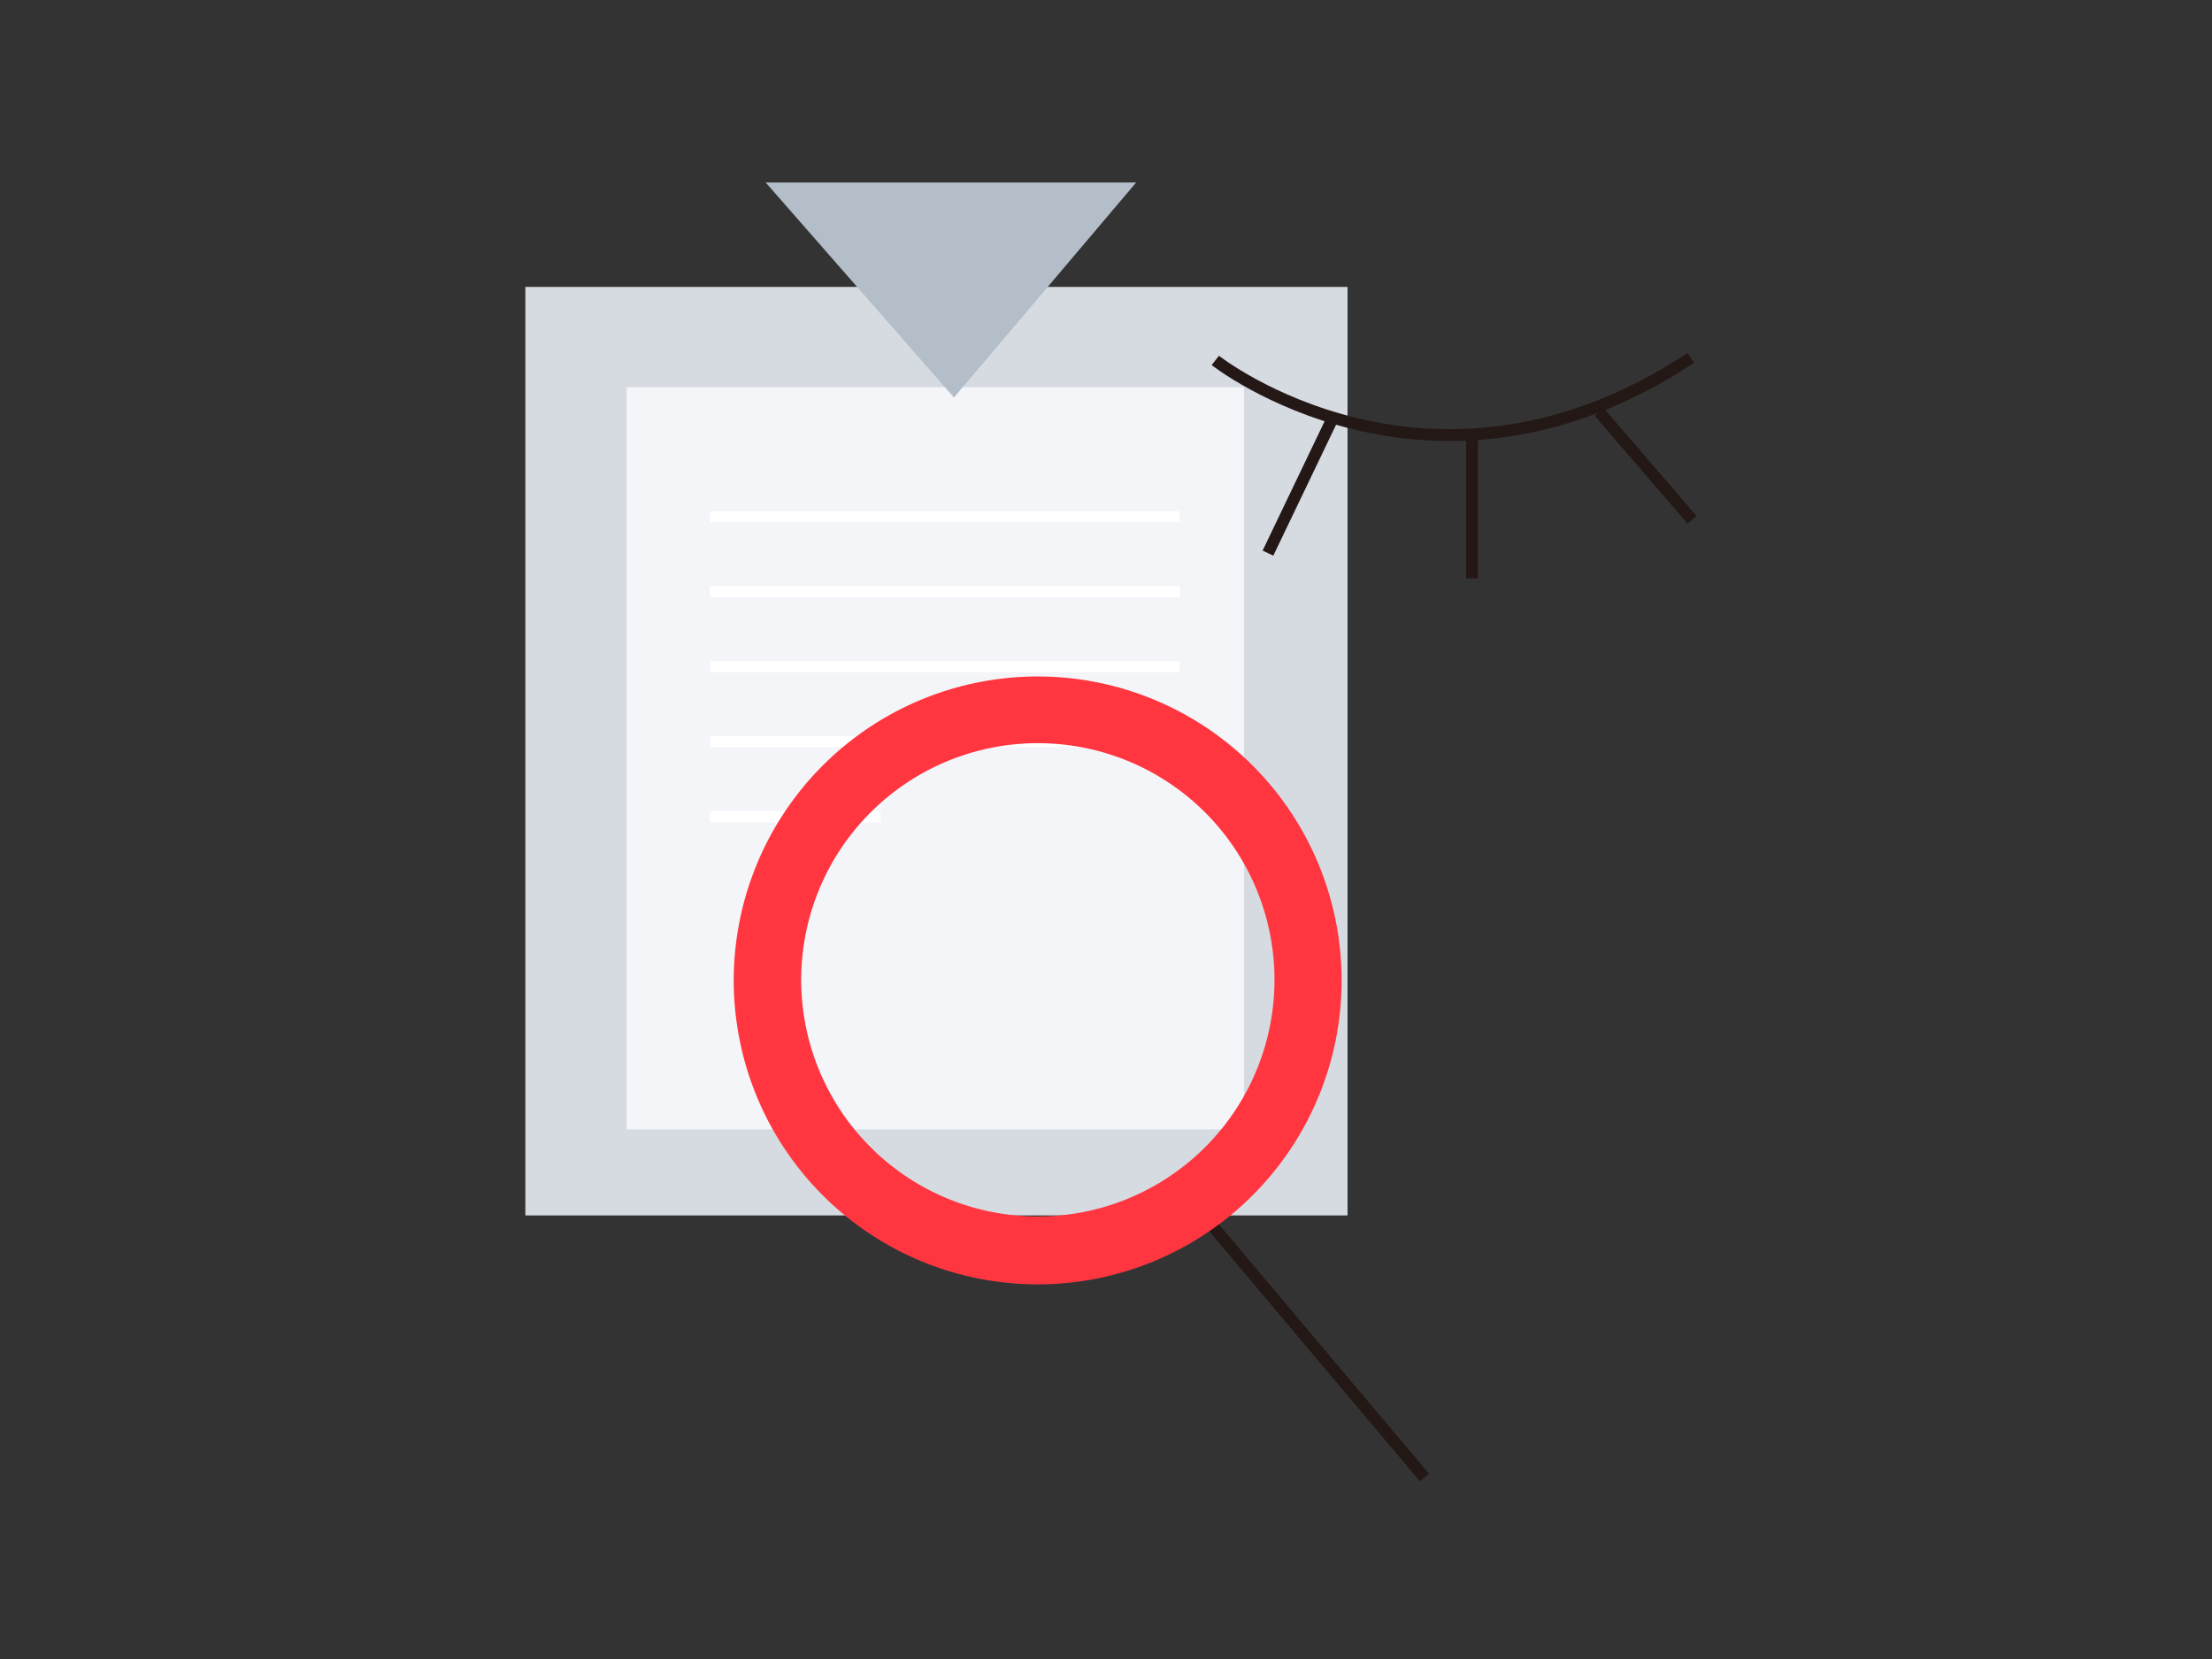<svg viewBox="0 0 400 300" fill="none" xmlns="http://www.w3.org/2000/svg"><rect x="0" y="0" width="400" height="300" fill="#333333" stroke="none"/><path d="M243.676 51.882H95v167.906h148.676V51.882Z" fill="#D6DAE1"/><path d="M224.955 70.016H113.321v134.207h111.634V70.016Z" fill="#F4F5F9"/><path d="M172.506 71.887 138.46 33h66.996l-32.95 38.887Z" fill="#B3BEC9"/><path d="m215.566 217.301 42.017 49.88" stroke="#231815" stroke-width="2.14" stroke-miterlimit="10"/><path d="M213.321 92.428h-84.942v2.006h84.942v-2.006ZM213.321 105.988h-84.942v2.005h84.942v-2.005ZM213.321 119.548h-84.942v2.005h84.942v-2.005ZM213.321 133.107h-84.942v2.006h84.942v-2.006ZM159.27 146.667h-30.891v2.032h30.891v-2.032Z" fill="#fff"/><path d="M187.674 122.329a54.961 54.961 0 1 0-.056 109.925 54.961 54.961 0 0 0 .056-109.925Zm0 97.647a42.797 42.797 0 0 1-39.535-26.417 42.783 42.783 0 0 1-2.435-24.724 42.793 42.793 0 1 1 41.97 51.141Z" fill="#FF3640"/><path d="M219.767 65.175s38.887 30.676 85.985-.455M240.761 76.087l-11.474 23.937M266.197 78.922v25.675M289.171 74.482l16.796 19.497" stroke="#231815" stroke-width="2.14" stroke-miterlimit="10"/></svg>